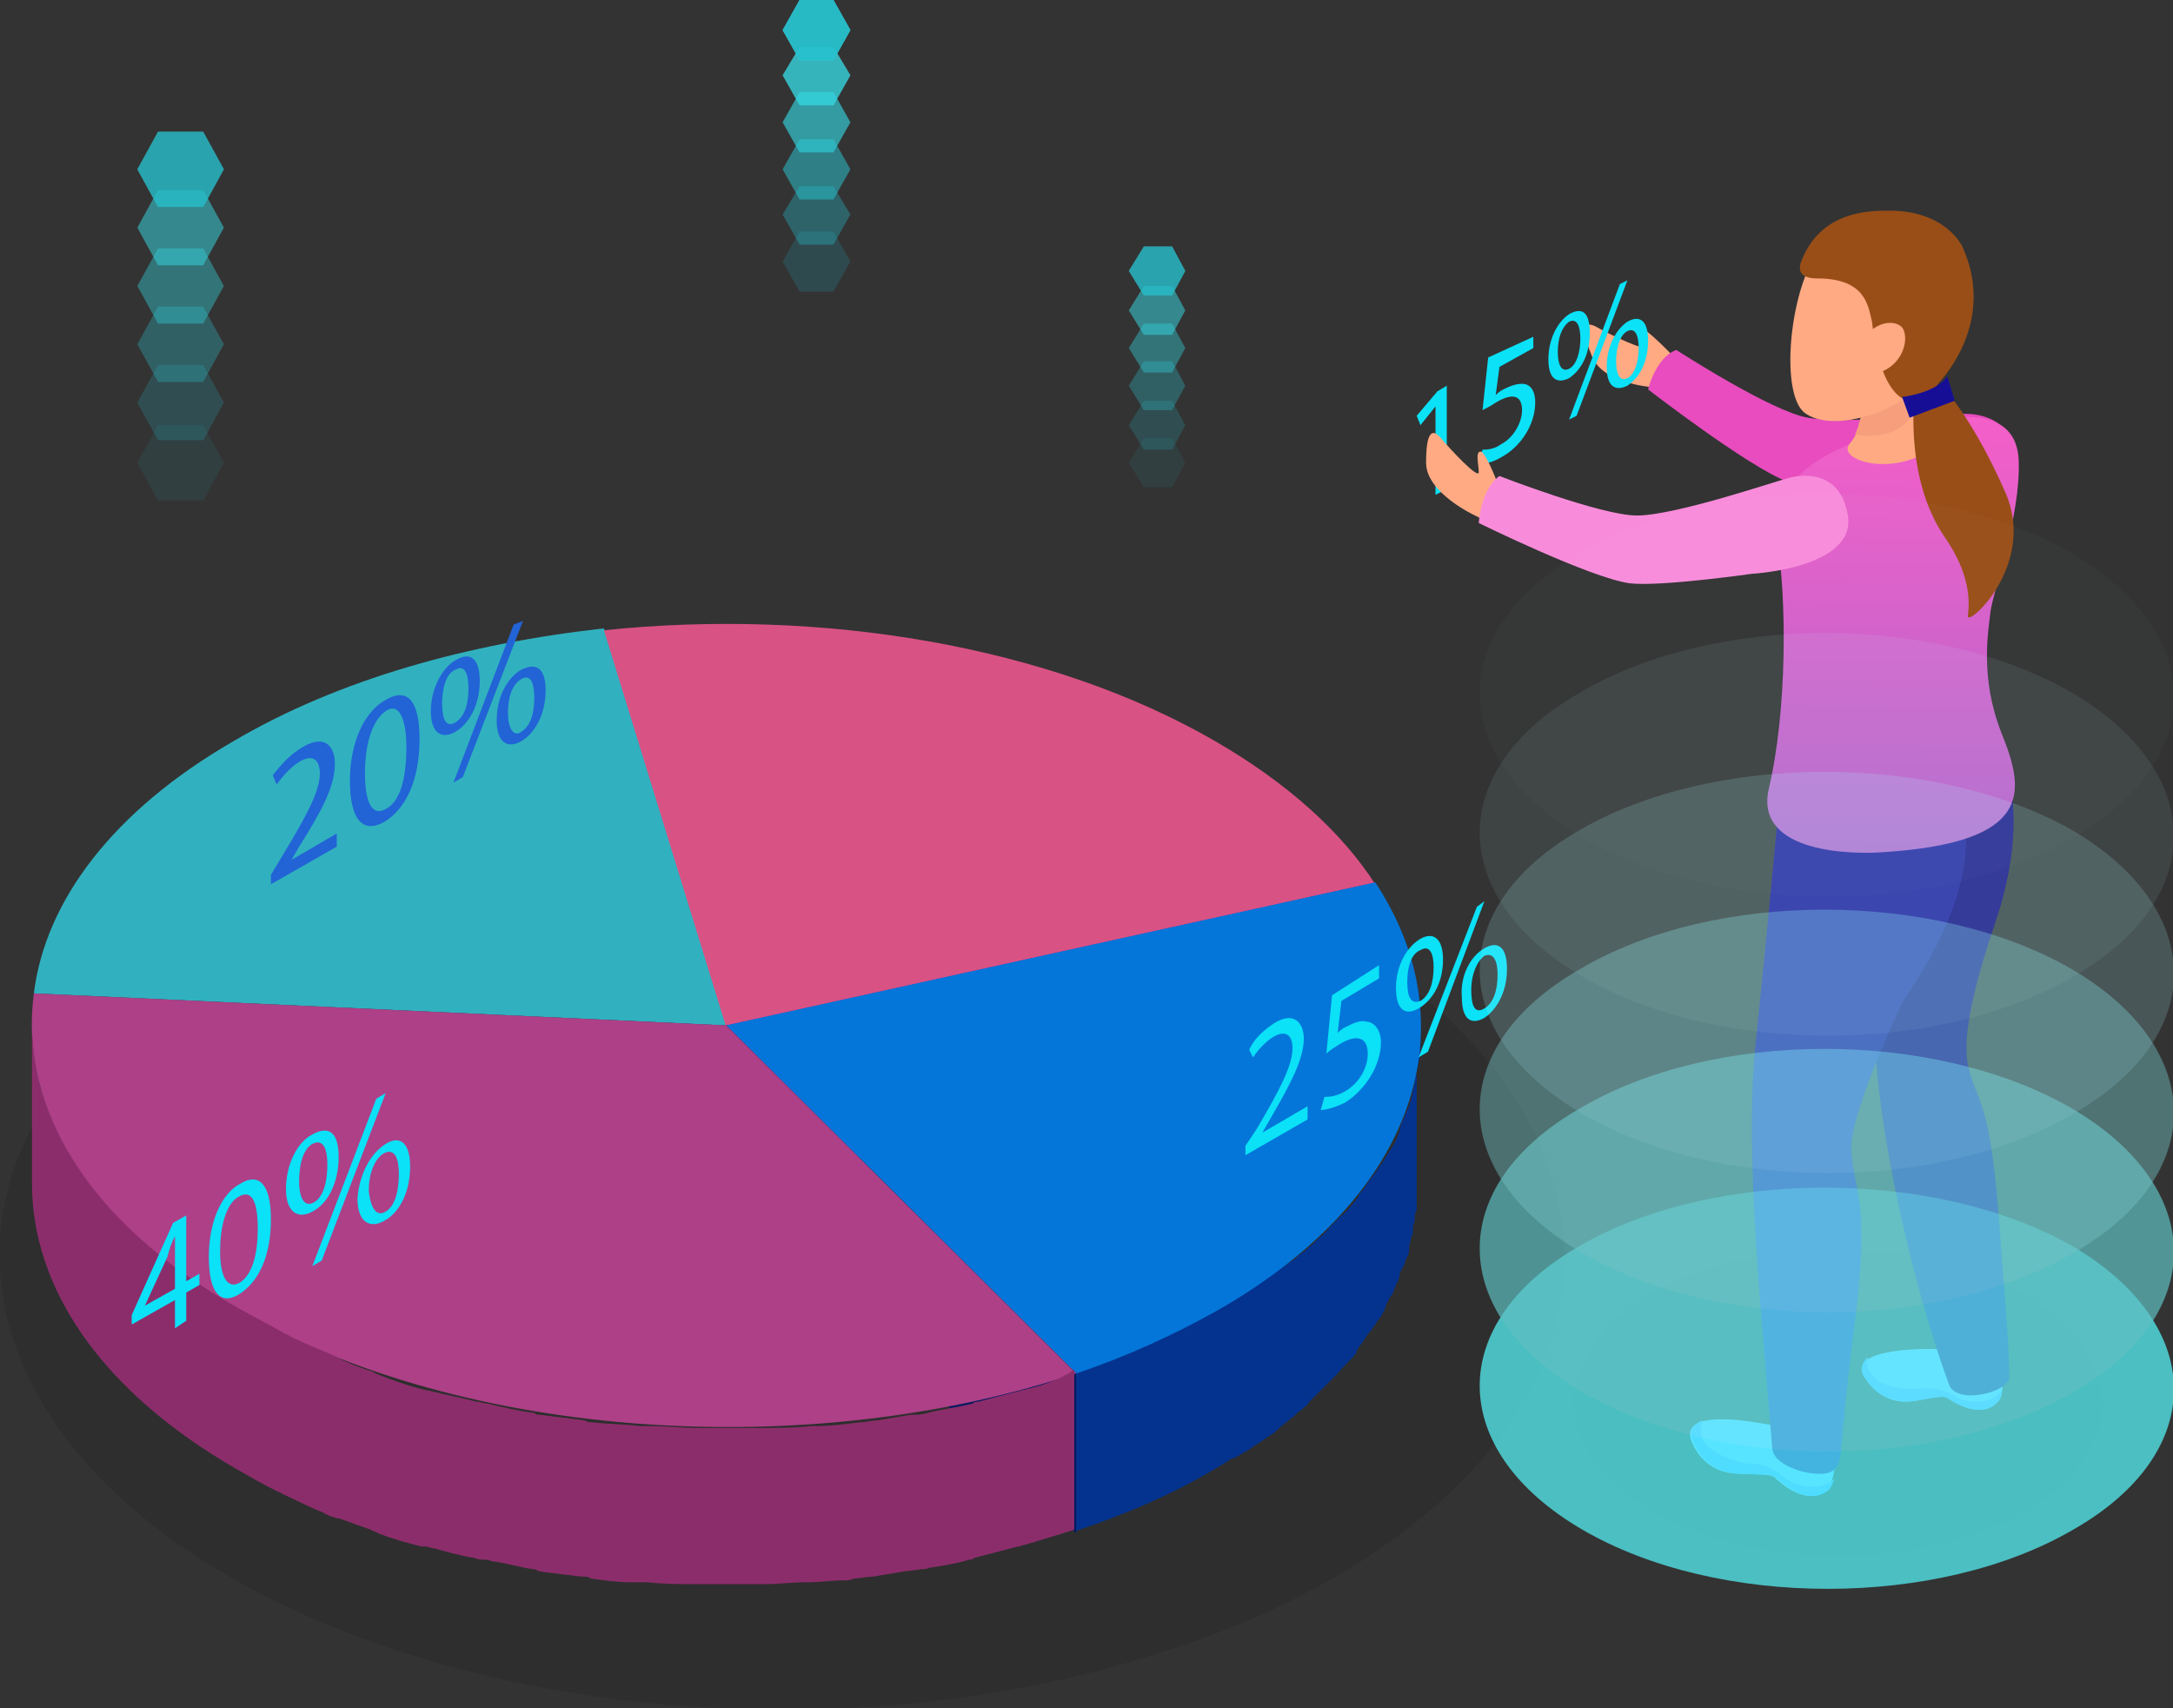 <?xml version="1.0" encoding="utf-8"?>
<!-- Generator: Adobe Illustrator 22.1.0, SVG Export Plug-In . SVG Version: 6.00 Build 0)  -->
<svg version="1.1" id="Layer_1" xmlns="http://www.w3.org/2000/svg" xmlns:xlink="http://www.w3.org/1999/xlink" x="0px" y="0px"
	 viewBox="0 0 115.5 90.8" style="enable-background:new 0 0 115.5 90.8;" xml:space="preserve">
<rect x="0" y="0" width="115.5" height="90.8" fill="#333333" stroke="none"/>
<style type="text/css">
	.st0{opacity:0.1;}
	.st1{fill:#5F1C6F;}
	.st2{fill:#31B1BF;}
	.st3{fill:#D95284;}
	.st4{fill:#8E29A6;}
	.st5{fill:#197E8F;}
	.st6{fill:#04338F;}
	.st7{fill:#0476D9;}
	.st8{fill:#051A5F;}
	.st9{fill:#AD4087;}
	.st10{fill:#8C2D6B;}
	.st11{fill:#2263D6;}
	.st12{enable-background:new    ;}
	.st13{fill:#0BE1F7;}
	.st14{opacity:0.6;fill:#40EBF4;}
	.st15{opacity:0.5;fill:#39E0EA;}
	.st16{opacity:0.4;fill:#33D4DF;}
	.st17{opacity:0.3;fill:#2CC9D5;}
	.st18{opacity:0.2;fill:#25BDCA;}
	.st19{opacity:0.1;fill:#1FB2C0;}
	.st20{opacity:0;fill:#18A6B5;}
	.st21{opacity:0.5;fill:#18A6B5;}
	.st22{fill:#5BB0FF;}
	.st23{fill:#3D93FF;}
	.st24{fill:#0E007A;}
	.st25{fill:#160F96;}
	.st26{fill:#FFAA83;}
	.st27{fill:#E84CBE;}
	.st28{fill:url(#SVGID_1_);}
	.st29{fill:#F79F7C;}
	.st30{fill:#994E17;}
	.st31{fill:#F98CDA;}
	.st32{opacity:0.7;}
	.st33{fill:#55FBFF;}
	.st34{opacity:0.833;}
	.st35{opacity:0.833;fill:#71FCFF;}
	.st36{opacity:0.667;}
	.st37{opacity:0.667;fill:#8EFCFF;}
	.st38{opacity:0.5;}
	.st39{opacity:0.5;fill:#AAFDFF;}
	.st40{opacity:0.333;}
	.st41{opacity:0.333;fill:#C6FEFF;}
	.st42{opacity:0.167;}
	.st43{opacity:0.167;fill:#E3FEFF;}
	.st44{opacity:0;}
	.st45{opacity:0;fill:#FFFFFF;}
</style>
<path class="st0" d="M80.4,58.2c-2-3.1-5.2-6-9.5-8.5c-10-5.8-23.7-8-36.6-6.7c-8.1,0.8-15.9,3-22.2,6.7c-7.2,4.2-11.2,9.6-12,15.1
	c-0.9,6.8,3.1,13.8,12.1,19c13.7,7.9,34.4,9.2,50.2,3.8c3.1-1,6-2.3,8.6-3.8C83,76.8,86.1,66.8,80.4,58.2z"/>
<g>
	<polygon class="st1" points="38.6,54.5 38.6,63 32.1,42 32.1,33.4 	"/>
</g>
<g>
	<path class="st2" d="M32.1,33.4l6.5,21.1L1.8,52.8c0.6-4.9,4.2-9.7,10.6-13.4C18,36.1,24.9,34.2,32.1,33.4z"/>
</g>
<g>
	<path class="st3" d="M64.6,39.4c3.8,2.2,6.7,4.8,8.5,7.6l-34.5,7.6l-6.5-21.1C43.6,32.3,55.8,34.3,64.6,39.4z"/>
</g>
<g>
	<polygon class="st4" points="73.1,46.9 73.1,55.5 38.6,63 38.6,54.5 	"/>
</g>
<g>
	<polygon class="st5" points="38.6,54.5 38.6,63 1.8,61.3 1.8,52.8 	"/>
</g>
<path class="st6" d="M75.5,55.3c0,0.2,0,0.4,0,0.6c0,0.2,0,0.3-0.1,0.5c0,0.2-0.1,0.4-0.1,0.6c0,0.2-0.1,0.3-0.1,0.5
	c0,0.2-0.1,0.4-0.1,0.5c0,0.2-0.1,0.3-0.1,0.5c-0.1,0.2-0.1,0.4-0.2,0.5c-0.1,0.2-0.1,0.3-0.2,0.5c-0.1,0.2-0.2,0.4-0.2,0.6
	c-0.1,0.2-0.1,0.3-0.2,0.5c-0.1,0.2-0.2,0.4-0.3,0.5c-0.1,0.2-0.2,0.3-0.3,0.5c-0.1,0.2-0.3,0.4-0.4,0.6c-0.1,0.1-0.2,0.3-0.3,0.4
	c-0.2,0.2-0.3,0.5-0.5,0.7c-0.1,0.1-0.2,0.2-0.2,0.3c-0.3,0.4-0.6,0.8-1,1.1c-0.1,0.1-0.2,0.2-0.3,0.3c-0.3,0.3-0.5,0.6-0.8,0.8
	c-0.1,0.1-0.3,0.3-0.4,0.4c-0.2,0.1-0.3,0.3-0.5,0.4c-0.2,0.1-0.3,0.3-0.5,0.4c-0.2,0.1-0.4,0.3-0.6,0.4c-0.2,0.1-0.4,0.3-0.6,0.4
	c-0.2,0.1-0.4,0.3-0.6,0.4c-0.2,0.1-0.4,0.3-0.6,0.4c-0.2,0.1-0.4,0.3-0.7,0.4c-0.3,0.2-0.6,0.4-0.9,0.5c-2.3,1.3-4.9,2.5-7.6,3.4
	l0,8.5c2.7-0.9,5.3-2,7.6-3.4c0.2-0.1,0.3-0.2,0.5-0.3c0.1-0.1,0.3-0.2,0.4-0.2c0.2-0.1,0.5-0.3,0.7-0.4c0.2-0.1,0.4-0.3,0.6-0.4
	c0.2-0.1,0.4-0.3,0.6-0.4c0.2-0.1,0.4-0.3,0.5-0.4c0.2-0.2,0.4-0.3,0.6-0.5c0.2-0.1,0.3-0.3,0.5-0.4c0.2-0.2,0.4-0.3,0.5-0.5
	c0.1-0.1,0.1-0.1,0.2-0.2c0.1-0.1,0.1-0.1,0.2-0.2c0.3-0.3,0.6-0.6,0.8-0.8c0.1-0.1,0.2-0.2,0.3-0.3c0.3-0.4,0.7-0.7,1-1.1
	c0,0,0,0,0-0.1c0.1-0.1,0.1-0.2,0.2-0.3c0.2-0.2,0.3-0.5,0.5-0.7c0.1-0.1,0.2-0.3,0.3-0.4c0.1-0.2,0.3-0.4,0.4-0.6
	c0-0.1,0.1-0.1,0.1-0.2c0-0.1,0.1-0.2,0.1-0.3c0.1-0.2,0.2-0.4,0.3-0.5c0.1-0.2,0.1-0.3,0.2-0.5c0.1-0.2,0.2-0.4,0.2-0.6
	c0-0.1,0.1-0.2,0.1-0.2c0-0.1,0.1-0.2,0.1-0.2c0.1-0.2,0.1-0.4,0.2-0.5c0.1-0.2,0.1-0.3,0.1-0.5c0-0.2,0.1-0.4,0.1-0.5
	c0-0.1,0.1-0.2,0.1-0.3c0-0.1,0-0.1,0-0.2c0-0.2,0.1-0.4,0.1-0.5c0-0.2,0-0.3,0.1-0.5c0-0.2,0-0.4,0-0.6c0-0.1,0-0.2,0-0.3l0-0.2
	l0,0l0,0.2c0-0.1,0-0.2,0-0.3c0-2.8,0-5.7,0-8.5C75.5,54.8,75.5,55.1,75.5,55.3z"/>
<g>
	<path class="st7" d="M73.1,46.9c5,7.6,2.3,16.6-8.3,22.7c-2.3,1.3-4.9,2.5-7.6,3.4L38.6,54.5L73.1,46.9z"/>
</g>
<g>
	<polygon class="st8" points="57.2,73 57.2,81.5 38.6,63 38.6,54.5 	"/>
</g>
<g>
	<path class="st9" d="M38.6,54.5L57.2,73c-14.1,4.7-32.5,3.6-44.6-3.4C4.6,65,1,58.8,1.8,52.8L38.6,54.5z"/>
</g>
<path class="st10" d="M54.7,73.8c-0.1,0-0.3,0.1-0.4,0.1c-0.8,0.2-1.5,0.4-2.3,0.6c-0.1,0-0.2,0-0.3,0.1c-0.8,0.2-1.6,0.3-2.4,0.5
	c-0.3,0.1-0.6,0.1-0.9,0.1c-0.6,0.1-1.2,0.2-1.8,0.3c-0.3,0-0.6,0.1-0.9,0.1c-0.8,0.1-1.6,0.2-2.4,0.2c-0.1,0-0.1,0-0.2,0
	c-0.9,0.1-1.8,0.1-2.7,0.1c-0.2,0-0.4,0-0.6,0c-0.9,0-1.8,0-2.6,0c0,0,0,0,0,0c-0.9,0-1.8-0.1-2.6-0.1c-0.2,0-0.4,0-0.5,0
	c-0.9-0.1-1.7-0.1-2.6-0.2c-0.1,0-0.3,0-0.4-0.1c-0.8-0.1-1.6-0.2-2.4-0.3c-0.1,0-0.2,0-0.3-0.1c-0.8-0.1-1.7-0.3-2.5-0.5
	c-0.2,0-0.4-0.1-0.6-0.1c-0.7-0.2-1.4-0.3-2.1-0.5c-0.2,0-0.3-0.1-0.5-0.1c-0.9-0.2-1.7-0.5-2.5-0.8c-0.2-0.1-0.3-0.1-0.4-0.2
	c-0.7-0.2-1.4-0.5-2-0.8c-0.1-0.1-0.2-0.1-0.4-0.2c-0.7-0.3-1.5-0.6-2.2-1c-0.1,0-0.2-0.1-0.2-0.1c-0.7-0.4-1.5-0.8-2.2-1.2
	C5.3,65.4,1.7,59.9,1.7,54.4l0,8.5c0,5.5,3.6,11,10.9,15.2c0.7,0.4,1.4,0.8,2.2,1.2c0.1,0,0.2,0.1,0.2,0.1c0.7,0.3,1.4,0.7,2.2,1
	c0.1,0.1,0.2,0.1,0.4,0.2c0.1,0,0.2,0.1,0.4,0.1c0.6,0.2,1.1,0.4,1.7,0.6c0.1,0.1,0.3,0.1,0.4,0.2c0.8,0.3,1.5,0.5,2.3,0.7
	c0.1,0,0.1,0,0.2,0c0.2,0,0.3,0.1,0.5,0.1c0.7,0.2,1.4,0.4,2.1,0.5c0.2,0.1,0.4,0.1,0.6,0.1c0.2,0,0.3,0.1,0.5,0.1
	c0.7,0.1,1.3,0.3,2,0.4c0.1,0,0.2,0,0.3,0.1c0.4,0.1,0.9,0.1,1.4,0.2c0.3,0,0.7,0.1,1,0.1c0.1,0,0.3,0,0.4,0.1
	c0.7,0.1,1.4,0.2,2.1,0.2c0.1,0,0.3,0,0.4,0c0.2,0,0.4,0,0.5,0c0.9,0.1,1.8,0.1,2.6,0.1c0,0,0,0,0,0l0,0c0.9,0,1.8,0,2.6,0
	c0.2,0,0.4,0,0.6,0c0.2,0,0.4,0,0.5,0c0.7,0,1.4-0.1,2.1-0.1c0.1,0,0.1,0,0.2,0c0.6,0,1.2-0.1,1.8-0.1c0.2,0,0.4,0,0.6-0.1
	c0.3,0,0.6-0.1,1-0.1c0.6-0.1,1.2-0.2,1.8-0.3c0.3,0,0.6-0.1,0.9-0.1c0.2,0,0.3-0.1,0.5-0.1c0.6-0.1,1.3-0.2,1.9-0.4
	c0.1,0,0.2,0,0.3-0.1c0.8-0.2,1.5-0.4,2.3-0.6c0.1,0,0.3-0.1,0.4-0.1c0.7-0.2,1.3-0.4,2-0.6c0.2-0.1,0.4-0.1,0.6-0.2l0-8.5
	C56.4,73.3,55.5,73.6,54.7,73.8z"/>
<g>
	<g>
		<path class="st11" d="M16.1,39.7c1.2-0.7,1.7,0,1.7,0.9c0,1.2-0.7,2.5-1.9,4.4l-0.4,0.7v0l2.4-1.4l0,0.7l-3.5,2l0-0.5l0.6-1
			c1.4-2.3,2-3.5,2-4.4c0-0.6-0.3-1.1-1.1-0.6c-0.5,0.3-0.9,0.8-1.2,1.2l-0.2-0.5C14.9,40.7,15.4,40.1,16.1,39.7z"/>
	</g>
	<g>
		<path class="st11" d="M20.5,37.2c1.2-0.7,1.8,0.1,1.8,2.1c0,2.1-0.7,3.7-1.9,4.4c-1.1,0.6-1.8-0.1-1.8-2.2
			C18.6,39.4,19.4,37.8,20.5,37.2z M20.5,43c0.8-0.4,1.1-1.7,1.1-3.3c0-1.5-0.4-2.4-1.1-1.9c-0.6,0.4-1.1,1.5-1.1,3.3
			C19.4,42.7,19.8,43.4,20.5,43L20.5,43z"/>
	</g>
	<g class="st12">
		<g>
			<path class="st11" d="M27.7,35.6c0.8-0.4,1.3-0.1,1.3,1.1c0,1.3-0.6,2.3-1.3,2.7c-0.7,0.4-1.3,0.1-1.3-1.1
				C26.4,37,27,36,27.7,35.6z M27.7,38.9c0.5-0.3,0.7-1,0.7-1.8c0-0.8-0.2-1.3-0.7-1c-0.5,0.3-0.7,1-0.7,1.8
				C27,38.7,27.3,39.2,27.7,38.9L27.7,38.9z"/>
		</g>
		<g>
			<polygon class="st11" points="27.3,33.2 27.8,33 24.6,41.3 24.1,41.6 			"/>
		</g>
	</g>
	<g>
		<path class="st11" d="M25.5,36.2c0,1.3-0.6,2.3-1.3,2.7c-0.7,0.4-1.3,0.1-1.3-1.1c0-1.2,0.6-2.3,1.3-2.7
			C25,34.6,25.5,35,25.5,36.2z M23.5,37.4c0,0.8,0.2,1.3,0.7,1c0.5-0.3,0.7-1,0.7-1.8c0-0.8-0.2-1.3-0.7-1
			C23.7,35.8,23.5,36.6,23.5,37.4L23.5,37.4z"/>
	</g>
</g>
<g>
	<g>
		<path class="st13" d="M67.7,54.4c1.1-0.7,1.6,0,1.6,0.8c0,1.1-0.7,2.4-1.8,4.3l-0.4,0.7v0l2.4-1.4l0,0.7l-3.3,1.9l0-0.5l0.6-0.9
			c1.3-2.2,1.9-3.4,1.9-4.3c0-0.6-0.3-1-1-0.6c-0.5,0.3-0.9,0.8-1.1,1.1l-0.2-0.4C66.6,55.3,67.1,54.8,67.7,54.4z"/>
	</g>
	<g>
		<path class="st13" d="M73.3,51.3l0,0.7l-2,1.2l-0.2,1.7c0.1-0.1,0.2-0.2,0.4-0.3c0.4-0.2,0.8-0.4,1.1-0.3c0.4,0,0.8,0.4,0.8,1.1
			c0,1.2-0.8,2.5-1.9,3.2c-0.6,0.3-1.1,0.4-1.3,0.4l0.2-0.7c0.2,0,0.6,0,1.1-0.3c0.7-0.4,1.2-1.2,1.2-2c0-0.8-0.5-1.1-1.5-0.5
			c-0.3,0.2-0.5,0.3-0.7,0.5l0.3-3.1L73.3,51.3z"/>
	</g>
	<g>
		<polygon class="st13" points="78.5,48.2 78.9,47.9 75.9,55.9 75.4,56.2 		"/>
	</g>
	<g>
		<path class="st13" d="M78.9,50.4c0.7-0.4,1.2-0.1,1.2,1.1c0,1.3-0.6,2.2-1.2,2.6c-0.7,0.4-1.2,0.1-1.2-1.1
			C77.6,51.8,78.2,50.8,78.9,50.4z M78.9,53.6c0.5-0.3,0.7-1,0.7-1.8c0-0.7-0.2-1.2-0.7-1c-0.4,0.3-0.7,1-0.7,1.8
			C78.2,53.5,78.4,53.9,78.9,53.6L78.9,53.6z"/>
	</g>
	<g>
		<path class="st13" d="M76.7,51c0,1.3-0.6,2.2-1.3,2.6c-0.7,0.4-1.2,0.1-1.2-1.1c0-1.2,0.6-2.2,1.3-2.6
			C76.2,49.5,76.7,49.9,76.7,51z M74.8,52.2c0,0.8,0.2,1.2,0.7,1c0.5-0.3,0.7-1,0.7-1.8c0-0.7-0.2-1.2-0.7-0.9
			C75,50.7,74.8,51.4,74.8,52.2L74.8,52.2z"/>
	</g>
</g>
<g>
	<g>
		<g>
			<path class="st13" d="M9.9,68.1l0.7-0.4l0,0.6l-0.7,0.4l0,1.5l-0.6,0.4l0-1.5L7,70.4l0-0.5L9.2,65l0.7-0.4L9.9,68.1z M9.3,66.6
				c0-0.3,0-0.6,0-0.9l0,0c-0.2,0.4-0.3,0.7-0.4,1.1l-1.2,2.6v0l1.6-0.9L9.3,66.6L9.3,66.6z"/>
		</g>
		<g>
			<path class="st13" d="M12.8,62.9c1-0.6,1.6,0.1,1.6,1.9c0,1.9-0.6,3.3-1.7,4c-1,0.6-1.6-0.1-1.6-2C11.1,64.9,11.8,63.4,12.8,62.9
				z M12.7,68.2c0.7-0.4,1-1.5,1-2.9c0-1.4-0.3-2.1-1-1.7c-0.6,0.3-1,1.4-1,2.9C11.7,67.9,12.1,68.5,12.7,68.2L12.7,68.2z"/>
		</g>
	</g>
	<g>
		<polygon class="st13" points="20,58.4 20.5,58.1 17.1,67 16.6,67.3 		"/>
	</g>
	<g>
		<path class="st13" d="M20.5,60.8c0.8-0.5,1.3,0,1.3,1.2c0,1.4-0.6,2.5-1.4,2.9c-0.7,0.4-1.4,0.1-1.4-1.2
			C19.1,62.4,19.7,61.3,20.5,60.8z M20.5,64.4c0.5-0.3,0.7-1.1,0.7-2c0-0.8-0.2-1.4-0.8-1.1c-0.5,0.3-0.8,1.1-0.8,2
			C19.7,64.2,20,64.7,20.5,64.4L20.5,64.4z"/>
	</g>
	<g>
		<path class="st13" d="M18,61.5c0,1.4-0.6,2.5-1.4,2.9c-0.7,0.4-1.4,0.1-1.4-1.2c0-1.3,0.6-2.5,1.4-2.9C17.5,59.8,18,60.2,18,61.5z
			 M15.9,62.8c0,0.9,0.3,1.4,0.8,1.1c0.5-0.3,0.7-1.1,0.7-2c0-0.8-0.2-1.4-0.8-1.1C16.1,61.1,15.9,61.9,15.9,62.8L15.9,62.8z"/>
	</g>
</g>
<g>
	<g>
		<polygon class="st14" points="8.4,11 7.3,9 8.4,7 10.8,7 11.9,9 10.8,11 		"/>
		<polygon class="st15" points="8.4,14.1 7.3,12.1 8.4,10.1 10.8,10.1 11.9,12.1 10.8,14.1 		"/>
		<polygon class="st16" points="8.4,17.2 7.3,15.2 8.4,13.2 10.8,13.2 11.9,15.2 10.8,17.2 		"/>
		<polygon class="st17" points="8.4,20.3 7.3,18.3 8.4,16.3 10.8,16.3 11.9,18.3 10.8,20.3 		"/>
		<polygon class="st18" points="8.4,23.4 7.3,21.4 8.4,19.4 10.8,19.4 11.9,21.4 10.8,23.4 		"/>
		<polygon class="st19" points="8.4,26.6 7.3,24.6 8.4,22.6 10.8,22.6 11.9,24.6 10.8,26.6 		"/>
		<polygon class="st20" points="8.4,29.7 7.3,27.7 8.4,25.7 10.8,25.7 11.9,27.7 10.8,29.7 		"/>
	</g>
	<polygon class="st21" points="8.4,11 7.3,9 8.4,7 10.8,7 11.9,9 10.8,11 	"/>
</g>
<g>
	<g>
		<polygon class="st14" points="60.8,15.7 60,14.4 60.8,13.1 62.3,13.1 63,14.4 62.3,15.7 		"/>
		<polygon class="st15" points="60.8,17.8 60,16.5 60.8,15.2 62.3,15.2 63,16.5 62.3,17.8 		"/>
		<polygon class="st16" points="60.8,19.8 60,18.5 60.8,17.2 62.3,17.2 63,18.5 62.3,19.8 		"/>
		<polygon class="st17" points="60.8,21.8 60,20.5 60.8,19.2 62.3,19.2 63,20.5 62.3,21.8 		"/>
		<polygon class="st18" points="60.8,23.9 60,22.6 60.8,21.3 62.3,21.3 63,22.6 62.3,23.9 		"/>
		<polygon class="st19" points="60.8,25.9 60,24.6 60.8,23.3 62.3,23.3 63,24.6 62.3,25.9 		"/>
		<polygon class="st20" points="60.8,27.9 60,26.6 60.8,25.3 62.3,25.3 63,26.6 62.3,27.9 		"/>
	</g>
	<polygon class="st21" points="60.8,15.7 60,14.4 60.8,13.1 62.3,13.1 63,14.4 62.3,15.7 	"/>
</g>
<g>
	<g>
		<polygon class="st14" points="42.5,3.2 41.6,1.6 42.5,0 44.3,0 45.2,1.6 44.3,3.2 		"/>
		<polygon class="st15" points="42.5,5.6 41.6,4 42.5,2.5 44.3,2.5 45.2,4 44.3,5.6 		"/>
		<polygon class="st16" points="42.5,8.1 41.6,6.5 42.5,4.9 44.3,4.9 45.2,6.5 44.3,8.1 		"/>
		<polygon class="st17" points="42.5,10.6 41.6,9 42.5,7.4 44.3,7.4 45.2,9 44.3,10.6 		"/>
		<polygon class="st18" points="42.5,13 41.6,11.4 42.5,9.9 44.3,9.9 45.2,11.4 44.3,13 		"/>
		<polygon class="st19" points="42.5,15.5 41.6,13.9 42.5,12.3 44.3,12.3 45.2,13.9 44.3,15.5 		"/>
		<polygon class="st20" points="42.5,18 41.6,16.4 42.5,14.8 44.3,14.8 45.2,16.4 44.3,18 		"/>
	</g>
	<polygon class="st21" points="42.5,3.2 41.6,1.6 42.5,0 44.3,0 45.2,1.6 44.3,3.2 	"/>
</g>
<g>
	<g>
		<polygon class="st14" points="42.5,3.2 41.6,1.6 42.5,0 44.3,0 45.2,1.6 44.3,3.2 		"/>
		<polygon class="st15" points="42.5,5.6 41.6,4 42.5,2.5 44.3,2.5 45.2,4 44.3,5.6 		"/>
		<polygon class="st16" points="42.5,8.1 41.6,6.5 42.5,4.9 44.3,4.9 45.2,6.5 44.3,8.1 		"/>
		<polygon class="st17" points="42.5,10.6 41.6,9 42.5,7.4 44.3,7.4 45.2,9 44.3,10.6 		"/>
		<polygon class="st18" points="42.5,13 41.6,11.4 42.5,9.9 44.3,9.9 45.2,11.4 44.3,13 		"/>
		<polygon class="st19" points="42.5,15.5 41.6,13.9 42.5,12.3 44.3,12.3 45.2,13.9 44.3,15.5 		"/>
		<polygon class="st20" points="42.5,18 41.6,16.4 42.5,14.8 44.3,14.8 45.2,16.4 44.3,18 		"/>
	</g>
	<polygon class="st21" points="42.5,3.2 41.6,1.6 42.5,0 44.3,0 45.2,1.6 44.3,3.2 	"/>
</g>
<g>
	<g class="st0">
		<path d="M107.6,68.8c5.5,3.2,5.5,8.3,0.1,11.5c-5.5,3.2-14.4,3.2-19.9,0c-5.5-3.2-5.5-8.3-0.1-11.5
			C93.2,65.6,102.1,65.6,107.6,68.8z"/>
	</g>
	<path class="st22" d="M102.7,71.7c-0.1,0-4.6-0.1-3.6,1.5c0.7,1.1,1.6,1.3,2.2,1.3c0.7,0,1.9-0.4,2.2-0.2c0.3,0.2,1.8,1.2,2.7,0.2
		c0.2-0.2,0.3-0.8,0.2-1.2C106.3,72.9,103.2,71.6,102.7,71.7z"/>
	<path class="st23" d="M99.1,73.2c0.7,1.1,1.6,1.3,2.2,1.3c0.7,0,1.9-0.4,2.2-0.2c0.3,0.2,1.8,1.2,2.7,0.2c0.1-0.1,0.2-0.3,0.2-0.6
		c-0.6,0.9-2.1,0.6-2.5,0.3c-0.5-0.3-1.2-0.5-1.8-0.4c-0.6,0.1-1.9,0-2.5-0.6c-0.4-0.4-0.4-0.8-0.3-1.1C99,72.4,98.8,72.8,99.1,73.2
		z"/>
	<path class="st24" d="M105,37.7c0,0,3.8,3.4,1,11.5c-0.6,1.8-1.8,5.5-1.4,7.4c0.5,2.2,1.2,1.6,1.7,8.9c0.5,6.5,0.4,5.1,0.5,7.7
		c0,0.8-2.8,1.5-3.2,0.4c-1.9-5.1-4.5-15.7-3.9-21.6c0.5-5.9,0.9-11.4,0.9-11.4S103.1,39.3,105,37.7z"/>
	<path class="st22" d="M93.9,75.7c-0.1,0-4.7-1-4,0.9c0.5,1.2,1.4,1.6,2.1,1.7c0.7,0.1,2,0,2.3,0.2c0.3,0.3,1.7,1.6,2.8,0.7
		c0.2-0.2,0.4-0.8,0.4-1.2C97.5,77.6,94.5,75.7,93.9,75.7z"/>
	<path class="st23" d="M90,76.6c0.5,1.2,1.4,1.6,2.1,1.7c0.7,0.1,2,0,2.3,0.2c0.3,0.3,1.7,1.6,2.8,0.7c0.1-0.1,0.2-0.3,0.3-0.6
		c-0.8,0.8-2.3,0.3-2.7-0.1c-0.4-0.4-1.1-0.7-1.7-0.7c-0.6,0-1.9-0.4-2.5-1.1c-0.3-0.4-0.2-0.9-0.1-1.2C90,75.7,89.7,76,90,76.6z"/>
	<path class="st25" d="M103.6,41.7c0,0,3.2,3.3-2.5,11.6c0,0-2.8,5.9-2.7,7.8c0.1,2.3,1.1,2.5,0.1,9.9c-0.8,6.4-0.5,6.6-1,7.1
		c-0.5,0.6-3.2,0-3.3-1.1c-0.5-6.3-1.5-15.6-0.9-21.4c0.7-6.7,1.2-12.3,1.2-12.3S101.5,43.1,103.6,41.7z"/>
	<path class="st26" d="M88.1,20.6c0,0-2.9-0.1-3.5-1.7c-0.6-1.5-0.4-1.9,0.3-1.5c0.7,0.4,2.6,1.3,2.5,1c-0.1-0.3-0.6-0.9-0.3-1
		C87.4,17.3,89,19,89,19l0.2,1.7L88.1,20.6z"/>
	<g>
		<path class="st27" d="M104.4,22c0,0,2.7-0.2,2.8,2.6c0.1,2.9-5.7,2-5.7,2s-5-0.4-6.5-1c-2.1-0.8-7.4-4.9-7.4-4.9s0.4-1.7,1.5-2.1
			c0,0,5.1,3.3,7,3.6C98.1,22.6,104,21.9,104.4,22z"/>
	</g>
	<linearGradient id="SVGID_1_" gradientUnits="userSpaceOnUse" x1="100.808" y1="20.165" x2="100.562" y2="45.28">
		<stop  offset="0" style="stop-color:#FA5FC8"/>
		<stop  offset="1" style="stop-color:#B161CB"/>
	</linearGradient>
	<path class="st28" d="M94.4,28.3c0,0-0.7-3.1,4.5-4.9c5.2-1.8,8.3-1.8,8.4,1.1c0.1,2.9-1.3,6.7-1.5,8c-0.1,1-0.6,3.5,0.6,6.5
		c1.2,3,1.8,5.8-6.4,6.3c-1.4,0.1-6.7,0.1-6-3.3C95,37.8,95,31.7,94.4,28.3z"/>
	<g>
		<path class="st26" d="M98.9,19.9c0,0,0.6,2.3-0.6,3.7c-0.6,0.8,1.8,1.6,3.8,0.6c0,0,0.2-4,1.6-5.4L98.9,19.9z"/>
		<path class="st29" d="M99,21.5c0,0,1.4-0.2,2.2-0.6l0.1,0.1l0.4,0.6l0.3-0.4c0,0-0.4,2.4-3.4,1.9C98.6,23.1,98.9,22.5,99,21.5z"/>
		<path class="st26" d="M99.9,12.7c0,0-2-1.9-3.6,1.2c-1.3,2.5-1.6,7.3-0.3,8.1c1.8,1.2,6.8-0.5,8.1-4.2
			C105.1,15.1,105.1,11.1,99.9,12.7z"/>
		<path class="st30" d="M101.8,20.6c0,0-0.7,4.7,1.6,8c1.3,1.9,1.3,3.3,1.2,4.1c-0.2,0.8,3.7-2.6,2-6.5c-1.7-3.9-3.3-5.6-3.3-5.6
			H101.8z"/>
		<path class="st30" d="M95.7,14c-0.1,0.4,0,0.8,0.9,0.8c2.6,0,2.7,1.5,2.9,2.3c0.1,0.8,0.4,3.2,1.5,4c1.4,0.9,1.5-0.1,2.1-0.8
			c0.8-0.9,2.8-3.7,1.2-7.2c0,0-0.9-2-4.1-1.9C98.8,11.2,96.6,11.5,95.7,14z"/>
		<path class="st26" d="M100.7,19.3c-0.6,0.6-1.4,0.7-1.8,0.3c-0.4-0.4-0.2-1.3,0.4-1.9c0.6-0.6,1.4-0.7,1.8-0.3
			C101.4,17.8,101.3,18.7,100.7,19.3z"/>
		<path class="st25" d="M101.1,21.1c0,0,1.8-0.2,2.4-1.1l0.4,1.3l-2.4,0.9L101.1,21.1z"/>
	</g>
	<g>
		<g>
			<polygon class="st13" points="76.9,20.5 76.9,26 76.3,26.3 76.3,21.6 76.3,21.6 75.5,22.6 75.3,22.1 76.4,20.8 			"/>
		</g>
		<g>
			<path class="st13" d="M81.5,17.9l0,0.6l-1.8,1l-0.2,1.5c0.1-0.1,0.2-0.2,0.4-0.3c0.4-0.2,0.7-0.3,1-0.3c0.4,0,0.7,0.3,0.7,1
				c0,1.1-0.7,2.3-1.8,2.9c-0.5,0.3-1,0.4-1.2,0.3l0.2-0.7c0.2,0,0.6,0,1-0.3c0.6-0.3,1.1-1.1,1.1-1.8c0-0.7-0.4-1-1.4-0.4
				c-0.3,0.2-0.5,0.3-0.7,0.4l0.3-2.8L81.5,17.9z"/>
		</g>
		<g>
			<polygon class="st13" points="86.1,15.1 86.5,14.9 83.8,22.1 83.4,22.3 			"/>
		</g>
		<g>
			<path class="st13" d="M86.5,17.1c0.7-0.4,1.1,0,1.1,1c0,1.2-0.5,2-1.1,2.4c-0.6,0.3-1.1,0.1-1.1-1C85.4,18.4,85.9,17.5,86.5,17.1
				z M86.5,20.1c0.4-0.2,0.6-0.9,0.6-1.6c0-0.7-0.2-1.1-0.6-0.9c-0.4,0.2-0.6,0.9-0.6,1.6C85.9,19.9,86.1,20.3,86.5,20.1L86.5,20.1z
				"/>
		</g>
		<g>
			<path class="st13" d="M84.5,17.7c0,1.2-0.5,2-1.1,2.4c-0.6,0.3-1.1,0.1-1.1-1c0-1.1,0.5-2,1.1-2.4C84.1,16.3,84.5,16.6,84.5,17.7
				z M82.8,18.7c0,0.7,0.2,1.1,0.6,0.9c0.4-0.2,0.6-0.9,0.6-1.6c0-0.7-0.2-1.1-0.6-0.9C83,17.4,82.8,18,82.8,18.7L82.8,18.7z"/>
		</g>
	</g>
	<path class="st26" d="M78.4,27.4c0,0-2.6-1.2-2.6-2.8c0-1.6,0.3-1.9,0.8-1.3c0.5,0.6,2,2.2,2,1.8c0-0.4-0.2-1.1,0.1-1.1
		c0.3,0,1.1,2.2,1.1,2.2l-0.4,1.7L78.4,27.4z"/>
	<g>
		<path class="st31" d="M95.1,25.4c0,0,2.6-0.8,3.1,1.9c0.6,2.9-5.1,3.2-5.1,3.2s-4.9,0.7-6.5,0.5c-2.1-0.3-8-3.2-8-3.2
			s0.1-1.8,1.1-2.5c0,0,5.4,2.1,7.3,2.1C89.1,27.4,94.6,25.5,95.1,25.4z"/>
	</g>
</g>
<g class="st32">
	<path class="st33" d="M110.1,66.2c7.2,4.2,7.3,11,0.1,15.1c-7.2,4.2-18.9,4.2-26.1,0c-7.2-4.2-7.3-11-0.1-15.1
		C91.1,62.1,102.8,62.1,110.1,66.2z"/>
	<g class="st34">
		<path class="st35" d="M110.1,58.9c7.2,4.2,7.3,11,0.1,15.1c-7.2,4.2-18.9,4.2-26.1,0c-7.2-4.2-7.3-11-0.1-15.1
			C91.1,54.7,102.8,54.7,110.1,58.9z"/>
	</g>
	<g class="st36">
		<path class="st37" d="M110.1,51.5c7.2,4.2,7.3,11,0.1,15.1c-7.2,4.2-18.9,4.2-26.1,0c-7.2-4.2-7.3-11-0.1-15.1
			C91.1,47.3,102.8,47.3,110.1,51.5z"/>
	</g>
	<g class="st38">
		<path class="st39" d="M110.1,44.1c7.2,4.2,7.3,11,0.1,15.1c-7.2,4.2-18.9,4.2-26.1,0c-7.2-4.2-7.3-11-0.1-15.1
			C91.1,40,102.8,40,110.1,44.1z"/>
	</g>
	<g class="st40">
		<path class="st41" d="M110.1,36.8c7.2,4.2,7.3,11,0.1,15.1c-7.2,4.2-18.9,4.2-26.1,0c-7.2-4.2-7.3-11-0.1-15.1
			C91.1,32.6,102.8,32.6,110.1,36.8z"/>
	</g>
	<g class="st42">
		<path class="st43" d="M110.1,29.4c7.2,4.2,7.3,11,0.1,15.1c-7.2,4.2-18.9,4.2-26.1,0c-7.2-4.2-7.3-11-0.1-15.1
			C91.1,25.2,102.8,25.2,110.1,29.4z"/>
	</g>
	<g class="st44">
		<path class="st45" d="M110.1,22c7.2,4.2,7.3,11,0.1,15.1c-7.2,4.2-18.9,4.2-26.1,0c-7.2-4.2-7.3-11-0.1-15.1
			C91.1,17.8,102.8,17.8,110.1,22z"/>
	</g>
</g>
</svg>
